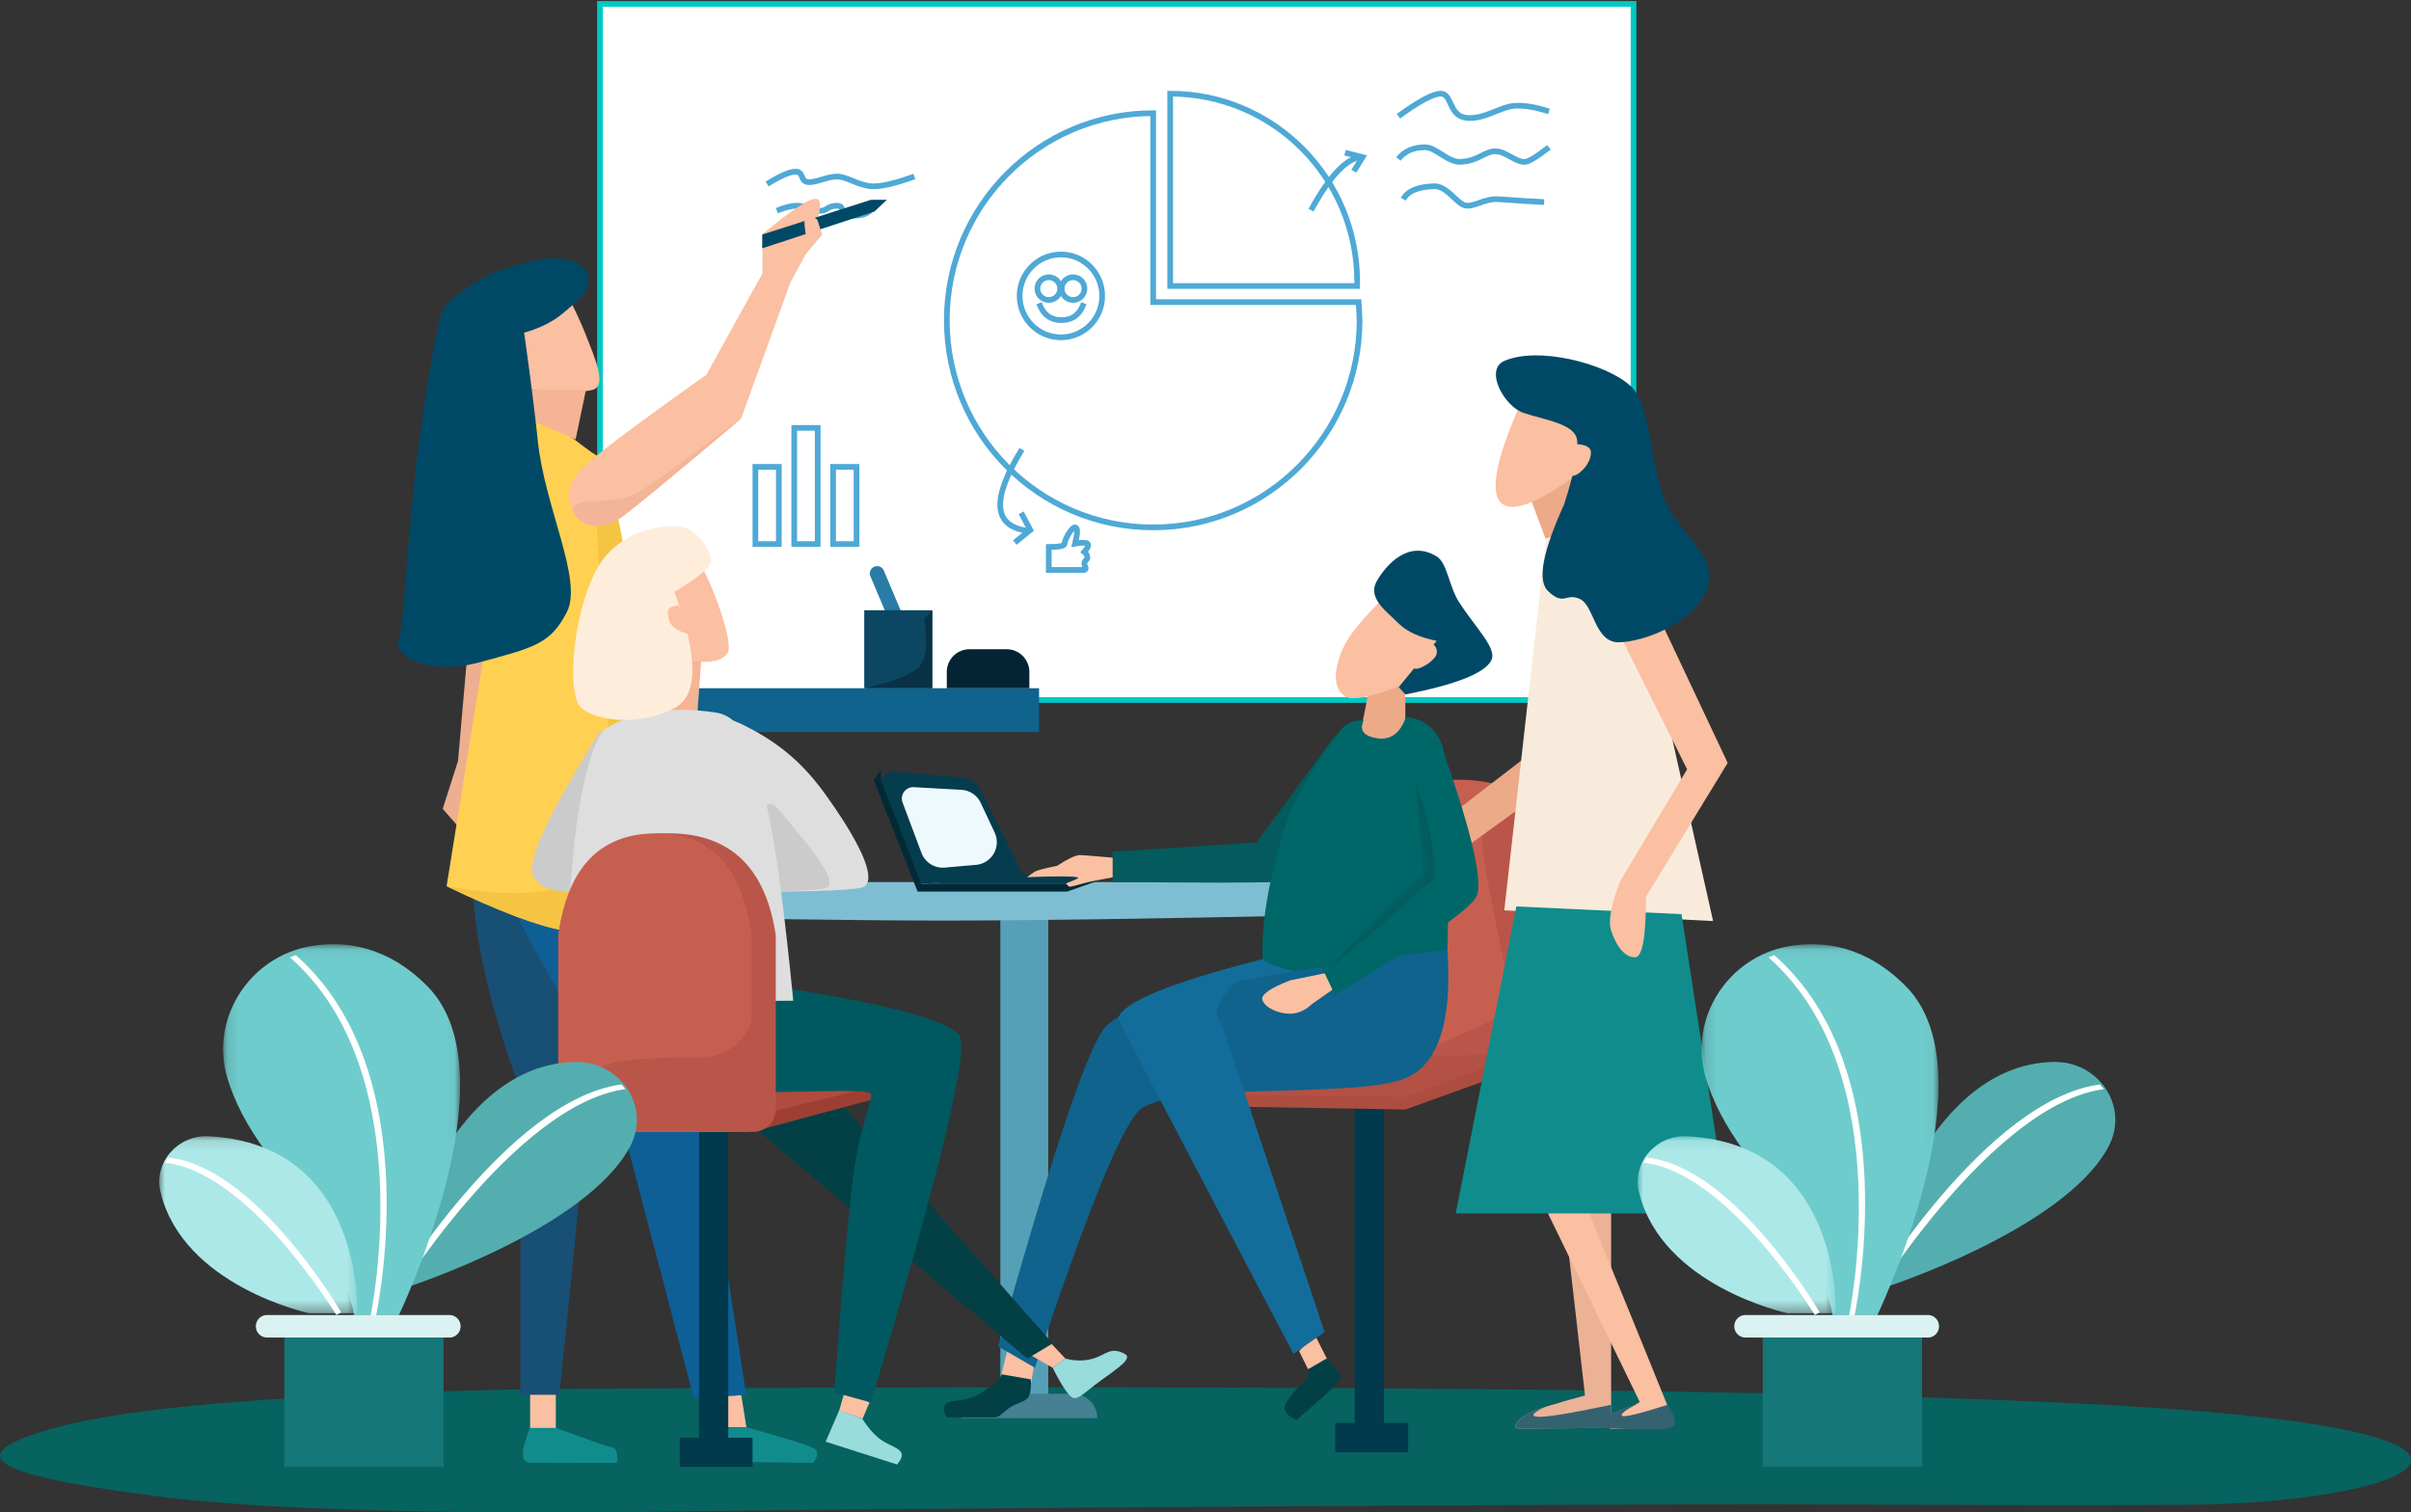 <svg xmlns="http://www.w3.org/2000/svg" xmlns:xlink="http://www.w3.org/1999/xlink" width="212" height="133" viewBox="0 0 212 133">
    <rect x="0" y="0" width="212" height="133" fill="#333333" stroke="none"/>
    <defs>
        <path id="a" d="M10.807.585c2.563 7.324 3.516 11.57 2.858 12.738-.657 1.167-4.796 4.032-12.417 8.593L0 19.286l9.167-8.167-1.835-8.147c-.115-.892.162-1.67.831-2.336.67-.666 1.55-.683 2.644-.051z"/>
        <path id="c" d="M.12.034h20.833v32.948H.121z"/>
        <path id="e" d="M0 .102h17.414v15.57H0z"/>
        <path id="g" d="M.12.034h20.833v32.948H.121z"/>
        <path id="i" d="M0 .102h17.414v15.57H0z"/>
    </defs>
    <g fill="none" fill-rule="evenodd">
        <path fill="#066360" d="M47.512 122.152c-21.414.39-35.541 1.502-42.382 3.338-10.26 2.754-3.918 4.438 8.343 6.05s32.838 1.562 48.012 1.358c15.173-.205 47.766-.443 76.578-.568 28.812-.125 34.533.125 54.16 0 19.626-.125 33.006-6.005-1.561-8.436-23.045-1.62-70.761-2.201-143.15-1.742z"/>
        <g transform="translate(46.53 .094)">
            <path fill="#FFF" stroke="#00C9C3" stroke-width=".5" d="M6.228.25h90.88v61.214H6.228z"/>
            <path fill="#297CA5" d="M30.345 49.744a.64.64 0 0 1 .84.34l2.753 6.51-1.18.502-2.753-6.51a.643.643 0 0 1 .34-.842z"/>
            <path fill="#0C4663" d="M29.464 53.571h5.978v6.857h-5.978z"/>
            <path fill="#083146" d="M34.74 54.333l.702-.762v6.858h-5.978c2.636-.585 4.257-1.228 4.862-1.927.606-.7.744-2.09.414-4.17z"/>
            <path stroke="#4FA9D6" stroke-width=".5" d="M19.892 40.964h2.062v6.786h-2.062zM23.308 37.536h2.062V47.75h-2.062zM26.724 40.964h2.062v6.786h-2.062zM20.923 16.09c1.164-.726 1.995-1.09 2.494-1.09.748 0 .392.836 1.08.917.687.08 1.708-.488 2.562-.488.854 0 1.865.768 3.02.857.768.059 2.032-.227 3.791-.857M21.777 18.436c.681-.29 1.271-.436 1.77-.436.749 0 1.26.355 1.947.436.687.08.69-.436 1.545-.436.854 0 .083.769 1.237.857.769.059 1.338-.082 1.708-.421"/>
            <path fill="#0F638D" d="M0 60.429h44.836v3.857H0z"/>
            <path fill="#042434" d="M38.723 57h3.259a2 2 0 0 1 2 2v1.429h-7.26V59a2 2 0 0 1 2-2z"/>
            <path stroke="#4FA9D6" stroke-width=".5" d="M54.87 46.286c10.023 0 18.148-8.155 18.148-18.215 0-.263-.028-.796-.085-1.598H54.87V9.857c-10.022 0-18.147 8.155-18.147 18.214 0 10.06 8.125 18.215 18.147 18.215z"/>
            <ellipse cx="46.757" cy="25.929" stroke="#4FA9D6" stroke-width=".5" rx="3.63" ry="3.643"/>
            <path stroke="#4FA9D6" stroke-width=".5" d="M56.365 25.059h16.44v-.378c0-9.134-7.36-16.538-16.44-16.538V25.059zM43.328 39.429c-2.73 4.424-2.53 6.812.6 7.165"/>
            <path stroke="#4FA9D6" stroke-width=".5" d="M43.261 45l.802 1.515L42.7 47.62M47.08 47.711c0-.298.572-1.425.925-1.425.235 0 .235.475 0 1.425.579-.106.94-.106 1.082 0 .142.106.053.35-.269.73.18.143.269.322.269.536 0 .135-.269.224-.269.504 0 .168.26.487 0 .545H45.69V48.01c.926 0 1.39-.1 1.39-.298z"/>
            <g stroke="#4FA9D6" stroke-width=".5">
                <path d="M76.434 10.128c1.812-1.323 3.052-1.985 3.72-1.985 1.001 0 .707 1.949 2.245 2.124 1.538.176 2.976-.958 4.218-1.054.828-.064 1.846.1 3.055.494M76.434 13.885c.532-.685 1.315-1.028 2.351-1.028.958 0 1.976 1.328 3.11 1.281 1.538-.063 2.075-.887 3-.925.986-.04 1.855 1.006 2.686.925.348-.033 1.045-.46 2.09-1.28M76.861 17.425c.389-.727 1.3-1.107 2.735-1.139 1.04-.023 1.857 1.324 2.564 1.64.757.338 1.78-.598 3.096-.501 1.696.125 3.025.207 3.989.248"/>
            </g>
            <ellipse cx="45.69" cy="25.286" stroke="#4FA9D6" stroke-width=".5" rx="1" ry="1"/>
            <ellipse cx="47.825" cy="25.286" stroke="#4FA9D6" stroke-width=".5" rx="1" ry="1"/>
            <path stroke="#4FA9D6" stroke-width=".5" d="M44.836 26.571c.353.992 1.01 1.487 1.973 1.487.962 0 1.616-.495 1.963-1.487M68.748 18.39c1.702-3.117 3.219-4.676 4.55-4.676"/>
            <path stroke="#4FA9D6" stroke-width=".5" d="M71.737 13.334l1.545.395-.772 1.233"/>
        </g>
        <g fill="#003A4C">
            <path d="M119.12 93.937v31.206h2.562V93.429M117.412 125.143h6.406v2.571h-6.406z"/>
        </g>
        <path fill="#B35144" d="M136.169 92.31l-12.58 4.388-18.251-.402 11.595-3.885"/>
        <path fill="#AC4D40" d="M136.169 93.037l-12.599 4.535-17.912-.299v-1.009l17.912.205 12.599-4.649z"/>
        <path fill="#C75F50" d="M119.547 72.262c1.566-2.364 4.32-3.592 8.261-3.685 3.942-.094 6.508 1.089 7.7 3.547l.66 20.41-16.62.138v-20.41z"/>
        <path fill="#B95649" d="M131.496 70.286c2.787-.31 4.145.907 4.075 3.65l.598 18.597c-7.252.317-10.834.363-10.747.139.424-1.099 7.438-2.813 7.255-4.68-.68-6.939-4.274-17.363-1.18-17.706z"/>
        <path fill="#56A0B7" d="M87.962 123.857h4.21V80.76h-4.21z"/>
        <path fill="#468193" d="M86.676 122.571h7.67c1.184 0 2.143.96 2.143 2.143H84.533c0-1.183.96-2.143 2.143-2.143z"/>
        <path fill="#7FBED2" d="M64.096 77.571h51.318v2.924c-14.386.307-25.184.461-32.394.461-7.209 0-17.807-.154-31.794-.461v-2.733l12.87-.19z"/>
        <path fill="#053D4E" d="M78.61 67.853l6.005.524a2 2 0 0 1 1.614 1.097l3.783 7.556-9.124.718-3.298-8.538a1 1 0 0 1 1.02-1.357z"/>
        <path fill="#EEF9FD" d="M80.357 69.226l4.18.232a2 2 0 0 1 1.699 1.148l1.224 2.608a2 2 0 0 1-1.638 2.842l-2.752.24a2 2 0 0 1-2.046-1.291l-1.659-4.43a1 1 0 0 1 .992-1.35z"/>
        <path fill="#053D4E" d="M90.012 76.906h6.365l-2.536.842H81.013"/>
        <path fill="#022A36" d="M77.469 68.58v-.866l-.652.865 3.864 9.825h13.16l2.536-.891v-.607l-2.536.842H81.013z"/>
        <path fill="#FBBFA1" d="M114.234 118.82l.786 1.594 1.913-.414-1.35-2.676"/>
        <path fill="#034045" d="M115.02 120.414c.09.454-.007.798-.292 1.03-.427.349-1.764 1.767-1.764 2.363 0 .398.342.753 1.028 1.066 2.28-1.94 3.542-3.094 3.788-3.461.246-.368-.136-1.013-1.147-1.936"/>
        <path fill="#FBBFA1" d="M48.873 122.571v3.029h-2.259v-3.029"/>
        <path fill="#118C8C" d="M48.873 125.571c2.918 1.072 4.567 1.643 4.948 1.715.38.071.523.523.427 1.356-4.235 0-6.78-.006-7.634-.017-.854-.01-.854-1.029 0-3.054"/>
        <path fill="#184F75" d="M51.548 66.94v28.927c0 3.003-.79 11.934-2.372 26.793H45.76V95.867c-2.847-7.64-4.27-14.219-4.27-19.74 0-5.52.397-9.324 1.191-11.413l8.867 2.226z"/>
        <path fill="#ECAF90" d="M45.992 38.571l-4.27 11.767-1.45 16.585-1.344 4.206 2.794 3.203.738-10.475"/>
        <path fill="#FBBFA1" d="M65.163 122.571l.468 2.94h-2.369l-.507-2.94z"/>
        <path fill="#118C8C" d="M65.618 125.511c3.434.96 5.393 1.565 5.876 1.817.483.253.483.69 0 1.314l-8.227-.107v-2.964l2.351-.06z"/>
        <path fill="#0E5F96" d="M44.92 64.714c-1.801 5.037-2.123 9.158-.965 12.363 1.158 3.205 4.37 9.084 9.636 17.637l7.428 28.29 4.6-.344-4.6-29.676-4.428-25.938"/>
        <path fill="#FBBFA1" d="M49.336 24.857c1.035 1.97 1.773 3.53 2.212 4.682.66 1.725 1.896 4.384.56 4.747-.89.242-3.006.22-6.348-.066-1.033-2.006-1.336-3.566-.91-4.681.426-1.116 1.921-2.676 4.486-4.682z"/>
        <path fill="#FFD052" d="M52.704 40.174c1.04.434 3.52 14.185 7.435 41.255-4.594.681-8.072.824-10.434.428-2.363-.396-5.84-1.704-10.435-3.925 3.97-24.708 6.134-38.14 6.49-40.293.535-3.23 5.382 1.885 6.944 2.535z"/>
        <path fill="#F4C442" d="M52.704 40.174c1.04.434 3.52 14.185 7.435 41.255-4.594.681-8.072.824-10.434.428-2.363-.396-5.84-1.704-10.435-3.925 7.284 1.327 11.762.481 13.434-2.538 2.508-4.53-1.562-35.87 0-35.22z"/>
        <g>
            <path fill="#FBBFA1" d="M51.157 41.216c.819-.901 4.47-3.655 10.954-8.26l4.93-8.91v-3.449c2.699-2.249 4.304-3.283 4.815-3.101.512.182.237 1.688-.823 4.52l-1.538 2.841-4.331 11.955c-6.657 5.623-10.325 8.627-11.005 9.013-1.02.578-2.915.759-3.67-.688-.755-1.447-.56-2.569.668-3.92z"/>
            <path fill="#F2B597" d="M55.286 43.654c1.094-.347 3.851-2.379 6.645-4.479.796-.598 1.873-1.385 3.233-2.363-6.657 5.623-10.325 8.627-11.005 9.013-1.02.578-2.915.759-3.67-.688-.755-1.447 2.551-.77 4.797-1.483z"/>
            <path fill="#004966" d="M67.026 20.624l9.555-3.053h1.404l-1.096 1.031-9.863 3.235z"/>
            <path fill="#FBBFA1" d="M69.588 21.86l1.266-1.221c-.157-.925-.157-1.488 0-1.69.157-.2.496-.074 1.016.381l.427 1.309-1.443 1.7"/>
        </g>
        <path fill="#F5B595" d="M51.523 34.286l-.907 4.351-4.002-1.714v-2.637"/>
        <path fill="#004966" d="M51.733 24.619c0 1.195-.85 1.75-2.19 2.895-.893.762-2.046 1.343-3.456 1.741.565 4.017.964 7.174 1.197 9.47.596 5.873 3.999 12.282 2.562 15.096-1.436 2.814-2.904 3.13-7.686 4.422-4.782 1.291-7.425-.765-7.139-1.72.618-2.064.792-10.016 1.768-17.193.721-5.308 1.427-9.926 2.072-11.816.334-.978 1.82-2.147 4.457-3.508 2.472-.861 4.275-1.292 5.41-1.292 1.701 0 3.005.71 3.005 1.905z"/>
        <g>
            <path fill="#ECAA88" d="M136.2 61.286l-2.389 5.56-7.858 6.065 1.063 2.946 7.577-5.473"/>
            <path fill="#ECB295" d="M137.397 105.468l1.973 17.253c-2.742.736-4.396 1.257-4.962 1.565-1.32.716-1.336 1.34-.9 1.34.718 0 3.438-.019 8.159-.055v-18.857l-4.27-1.246z"/>
            <path fill="#356270" d="M135.11 124.583c-1.006-.13 1.044-.947.693-.833-.68.22-1.144.4-1.395.536-1.32.716-1.336 1.34-.9 1.34.718 0 3.438-.019 8.159-.055v-2.03c-3.701.782-5.887 1.13-6.557 1.042z"/>
            <path fill="#FBBFA1" d="M136.116 106.714l8.069 16.577-1.86.995-.765.425v.94h3.917l1.42-1.365a3403.433 3403.433 0 0 0-7.005-17.175c-1.352-3.272-1.188-3.82.494-1.643"/>
            <path fill="#356270" d="M144.214 123.315c-2.053.722-3.202 1.188-3.449 1.4-.247.21-.373.496-.38.856 3.757.168 5.925.168 6.507 0 .58-.167.493-.844-.265-2.03-2.455.782-3.785 1.104-3.987.965-.203-.139.322-.536 1.574-1.191z"/>
            <path fill="#ECAA88" d="M134.408 43.387l1.565 4.184 4.413-1.178L138.16 42"/>
            <path fill="#F9EBDB" d="M135.948 47.342l-3.675 32.714 18.36.944-7.973-35.571z"/>
            <path fill="#118C8C" d="M133.335 79.714l-5.333 27h23.913l-4.056-26.324"/>
            <path fill="#FBBFA1" d="M144.733 51.857l7.182 15.234-7.182 11.766c0 3.555-.322 5.332-.965 5.332-.966 0-1.687-1.088-2.101-2.356-.276-.846-.01-2.296.797-4.352l5.885-9.83-6.682-13.356 3.066-2.438zM133.667 35.571c-2.324 5.258-2.776 8.213-1.355 8.866 1.42.652 4.567-1.065 9.44-5.152l-7.312-3.714"/>
            <path fill="#004966" d="M132.273 31.74c-1.764.777-.024 3.988 1.684 4.568 1.708.581 4.35.928 4.682 2.222.221.862-.144 2.797-1.097 5.805-1.902 4.181-2.378 6.729-1.426 7.643 1.426 1.37 1.571.109 2.82.703 1.247.594 1.291 3.847 3.421 3.803 2.13-.043 6.272-1.587 7.553-4.28 1.281-2.691-.853-3.957-2.94-7.138-2.086-3.181-1.45-9.19-3.63-11.155-2.181-1.966-8.115-3.472-11.067-2.171z"/>
            <path fill="#FBBFA1" d="M138.237 39.05c1.103-.016 1.655.235 1.655.755 0 .779-.624 1.537-1.176 1.889-.368.234-.888.234-1.56 0l1.081-2.643z"/>
        </g>
        <g>
            <path fill="#FBBFA1" d="M88.622 118.574l-.66 2.686 2.659.632.316-1.892z"/>
            <path fill="#034045" d="M88.08 120.857c-.109.37-.674.89-1.694 1.556-1.53 1-2.631.587-3.134.976-.336.26-.336.679 0 1.258h4.16c.58 0 .785-.512 1.55-.974.381-.23.96-.333 1.352-.673.262-.227.372-.792.328-1.695"/>
        </g>
        <g>
            <path fill="#FBBFA1" d="M97.915 75.429c-.115 0-2.823-.257-2.998-.236-.431.053-1.086.368-1.964.946-1.1.226-1.744.393-1.933.5-.189.108-.424.276-.706.504 2.425-.098 3.889-.098 4.393 0 .45.088-1.022.498-.963.57.07.083.222.265.296.263.327-.01.943-.239 1.74-.419.398-.09 1.11-.228 2.135-.414.543-1.143.543-1.714 0-1.714z"/>
            <path fill="#035B5D" d="M117.51 64.517l-7.027 9.577-12.647.803v2.66c8.178.083 12.702.083 13.572 0 .87-.082 1.65-.555 2.338-1.418"/>
        </g>
        <path fill="#136D9A" d="M110.988 84.36c-7.228 2.319-11.011 4.187-11.348 5.605-.336 1.418 2.007 1.418 7.03 0 5.274-1.775 8.208-3.05 8.804-3.822.595-.773-.9-1.367-4.486-1.783z"/>
        <path fill="#ECAA88" d="M120.327 60.92l-.563 2.828c-.56.849-.189 1.454 1.117 1.815 1.306.362 2.202-.313 2.69-2.022V60"/>
        <path fill="#FBBFA1" d="M122.151 52.116c-1.913 1.834-3.17 3.28-3.772 4.338-.903 1.588-1.51 4.07 0 4.832 1.007.507 4.364-.589 10.071-3.287.34-2.666.001-4.455-1.018-5.365-1.019-.91-2.78-1.083-5.28-.518z"/>
        <path fill="#006769" d="M126.816 65.542c.535 1.485.688 7.558.458 18.22-2.21 1.312-3.786 2-4.73 2.067-7.742.54-11.52-1.12-11.52-1.538 0-.368-.348-4.604 2.16-12.161.859-2.59 3.918-6.91 4.636-7.85.478-.628 1.177-.95 2.096-.966-.422.879-.036 1.414 1.156 1.606 1.192.192 2.043-.428 2.553-1.86 1.593.17 2.656.997 3.191 2.482z"/>
        <path fill="#0F638D" d="M127.27 83.505c.444 6.408-.826 10.197-3.81 11.368-4.474 1.757-20.938.189-23.394 2.878-1.638 1.793-4.659 9.303-9.063 22.53l-3.243-1.877c4.507-16.104 7.575-25.379 9.207-27.823 1.63-2.444 11.732-4.802 30.303-7.076z"/>
        <path fill="#136D9A" d="M110.988 84.36c-8.107 2.057-12.329 3.794-12.665 5.211-.019.078 5.12 9.907 15.414 29.488l2.736-1.917-9.075-27.175c-.56-.532-.56-1.236 0-2.11.56-.874 1.756-2.04 3.59-3.497z"/>
        <path fill="#004966" d="M121.059 51.107c-.85 1.484.85 2.651 1.93 3.726.72.717 1.833 1.225 3.34 1.523l-3.34 4.069.593.647c4.488-.882 7.008-1.888 7.558-3.02.51-1.049-1.417-2.872-2.852-5.108-.885-1.38-1.023-3.44-1.96-4.012-2.453-1.5-4.419.692-5.27 2.175z"/>
        <path fill="#FBBFA1" d="M125.39 56.254c.763.34 1.07.773.92 1.297-.096.341-.753.95-1.547 1.223-.283.097-.72-.011-1.31-.325l1.938-2.195z"/>
        <g>
            <path fill="#F5B595" d="M61.676 57.832l-.362 4.965H56.35L57.652 57"/>
            <path fill="#FBBFA1" d="M63.975 57.429c-.92 1.318-3.797.957-8.63-1.082 2.086-5.099 3.532-8.009 4.339-8.73 1.209-1.08 5.096 8.66 4.291 9.812z"/>
            <path fill="#DEDEDE" d="M60.556 63.955c1.024-1.213 2.645-1.27 4.864-.172 3.33 1.648 5.388 3.597 7.229 6.173 1.841 2.575 4.624 6.888 3.409 7.98-.364.327-3.91.49-10.638.493l-4.864-14.474z"/>
            <path fill="#CBCBCB" d="M68.455 71.164c1.866 2.31 5.108 5.822 4.38 6.816-.219.298-3.173.447-8.863.449 1.744-6.385 3.239-8.806 4.483-7.265z"/>
            <path fill="#FBBFA1" d="M92.369 118.086l1.315 1.39-1.125.805-1.914-1.098z"/>
            <path fill="#99DCDC" d="M93.684 119.476c.846.222 1.656.222 2.43 0 1.162-.333 1.506-1.084 2.784-.417.737.386-.586 1.247-2.157 2.385-1.15.833-1.906 1.654-2.386 1.484-.374-.132-.973-1.014-1.796-2.647"/>
            <path fill="#034045" d="M66.172 88.286l26.387 29.858-2.219 1.332L59.3 93.217z"/>
            <path fill="#AF4C3E" d="M66.599 93.857h17.546l-17.546 4.335"/>
            <path fill="#9C3F32" d="M66.599 98.063v1.35l17.309-4.653v-.903z"/>
            <path fill="#FBBFA1" d="M76.457 123.333l-.61 1.435-2.057-.718.534-1.853"/>
            <path fill="#99DCDC" d="M75.822 124.768c.442.691.896 1.236 1.363 1.636.7.599 1.66.822 1.995 1.237.224.276.121.658-.307 1.145l-6.268-2.003 1.185-2.76 2.032.745z"/>
            <path fill="#005960" d="M54.588 94.91c4.527 2.28 21.99.348 21.99 1.332 0 .985-.767 2.546-1.358 5.821-.394 2.183-1.016 8.977-1.868 20.382l3.225.888c6.149-20.53 8.73-31.305 7.744-32.33-1.478-1.535-7.084-2.754-15.003-4.085-2.752-.462-8.62-.462-17.604 0 .734 4.733 1.692 7.397 2.874 7.992z"/>
            <path fill="#CBCBCB" d="M52.784 64.28C48.12 71.711 46.169 76 46.93 77.142c1.164 1.745 4.529 1.745 10.097 0-.871-4.437-1.761-7.676-2.67-9.717-.909-2.04-1.434-3.09-1.574-3.147z"/>
            <path fill="#DEDEDE" d="M53.315 64.041c1.664-1.094 5.144-2.074 9.642-1.378 2.98.462 3.821 4.998 4.77 9.691.631 3.13 1.307 8.346 2.025 15.65l-20.234.145c.429-7.764.807-12.854 1.135-15.271.833-6.139 1.98-8.388 2.662-8.837z"/>
            <path fill="#FFEDDC" d="M62.533 49.356c0 .491-1.078 1.393-3.232 2.707 2.11 5.705 2.11 9.107 0 10.207-3.166 1.65-6.832 1.108-8.172 0-1.34-1.108-.8-8.1 1.27-12.087 2.07-3.985 6.971-4.265 8.12-3.674 1.15.592 2.014 2.112 2.014 2.847z"/>
            <path fill="#FBBFA1" d="M59.647 53.22l1.268 2.615c-1.189-.22-1.877-.638-2.066-1.258-.107-.351-.232-.833 0-1.071.118-.121.384-.217.798-.286z"/>
            <g fill="#003A4C">
                <path d="M61.474 98.175v28.254h2.562V97.714M59.766 126.429h6.406V129h-6.406z"/>
            </g>
            <path fill="#B95649" d="M49.091 82.257c.902-5.923 4.089-8.913 9.561-8.97 5.473-.058 8.66 2.932 9.562 8.97V97.54a2 2 0 0 1-2 2H51.09a2 2 0 0 1-2-2V82.257z"/>
            <path fill="#C75F50" d="M49.091 82.257c.801-5.923 3.632-8.913 8.494-8.97 4.861-.058 7.693 2.932 8.494 8.97V97.54a2 2 0 0 1-2 2H51.09a2 2 0 0 1-2-2V82.257z"/>
            <path fill="#B95649" d="M61.474 93c3.924 0 5.886-3.581 5.886-10.743V97.54a2 2 0 0 1-2 2H52.092a2 2 0 0 1-1.896-2.637l.2-.604C51.45 93.087 55.59 93 61.474 93z"/>
        </g>
        <path fill="#FBBFA1" d="M116.888 85.507l-3.462.71c-1.768.691-2.574 1.266-2.419 1.725.234.688 1.379 1.205 2.42 1.205.693 0 1.342-.287 1.948-.861l2.136-1.495"/>
        <g>
            <g transform="translate(116.131 65.571)">
                <mask id="b" fill="#fff">
                    <use xlink:href="#a"/>
                </mask>
                <use fill="#006769" xlink:href="#a"/>
                <path fill="#035B5D" d="M8.356 3.15a32.866 32.866 0 0 1 1.066 3.587c.245 1.074.463 2.675.654 4.806-1.18 1.062-2.431 2.184-3.754 3.366s-3.316 2.857-5.98 5.027l5.579-5.818 3.053-2.974-.618-7.995z" mask="url(#b)"/>
            </g>
        </g>
        <g>
            <path fill="#54AEAF" d="M35.871 113.172s15.593-5.054 19.511-12.296c1.889-3.49-.791-7.565-4.809-7.488-11.748.226-16.073 18.578-16.073 18.578l1.371 1.206z"/>
            <path fill="#FFF" d="M34.421 114.656l-.421-.243c.437-.724 10.65-17.718 20.651-19.047l.349.412c-9.768 1.298-20.473 18.703-20.579 18.878"/>
            <g transform="translate(19.5 83)">
                <mask id="d" fill="#fff">
                    <use xlink:href="#c"/>
                </mask>
                <path fill="#6FCCCD" d="M4.042 18.498C2.168 15.99 1.079 13.76.499 11.827-1.075 6.579 2.435 1.124 7.83.205 10.857-.31 14.59.19 18.103 3.754c7.718 7.836-2.68 29.228-2.68 29.228H11.67s-.141-4.463-7.628-14.484" mask="url(#d)"/>
            </g>
            <g transform="translate(14 99.817)">
                <mask id="f" fill="#fff">
                    <use xlink:href="#e"/>
                </mask>
                <path fill="#ADE8E8" d="M13.181 15.671S2.116 13.307.11 5.005C-.516 2.422 1.635-.028 4.338.107 18.04.792 17.409 15.671 17.409 15.671h-4.228z" mask="url(#f)"/>
            </g>
            <path fill="#FFF" d="M32.981 116.14l-.457-.109c.05-.214 4.627-21.595-7.024-31.838l.505-.204c11.867 10.433 7.026 31.934 6.976 32.15M29.582 115.645c-.077-.126-7.714-12.648-15.082-13.393l.273-.456c7.613.769 14.915 13.084 15.227 13.609l-.418.24z"/>
            <path fill="#157778" d="M25 129h14v-12.86H25z"/>
            <path fill="#DBF2F2" d="M39.53 117.624H23.47a.983.983 0 0 1-.971-.99c0-.544.437-.989.971-.989H39.53c.534 0 .97.445.97.99 0 .544-.436.989-.97.989"/>
        </g>
        <g>
            <path fill="#54AEAF" d="M165.871 113.172s15.593-5.054 19.511-12.296c1.889-3.49-.791-7.565-4.809-7.488-11.748.226-16.073 18.578-16.073 18.578l1.371 1.206z"/>
            <path fill="#FFF" d="M164.421 114.656l-.421-.243c.437-.724 10.65-17.718 20.651-19.047l.349.412c-9.768 1.298-20.473 18.703-20.579 18.878"/>
            <g transform="translate(149.5 83)">
                <mask id="h" fill="#fff">
                    <use xlink:href="#g"/>
                </mask>
                <path fill="#6FCCCD" d="M4.042 18.498C2.168 15.99 1.079 13.76.499 11.827-1.075 6.579 2.435 1.124 7.83.205 10.857-.31 14.59.19 18.103 3.754c7.718 7.836-2.68 29.228-2.68 29.228H11.67s-.141-4.463-7.628-14.484" mask="url(#h)"/>
            </g>
            <g transform="translate(144 99.817)">
                <mask id="j" fill="#fff">
                    <use xlink:href="#i"/>
                </mask>
                <path fill="#ADE8E8" d="M13.181 15.671S2.116 13.307.11 5.005C-.516 2.422 1.635-.028 4.338.107 18.04.792 17.409 15.671 17.409 15.671h-4.228z" mask="url(#j)"/>
            </g>
            <path fill="#FFF" d="M162.981 116.14l-.457-.109c.05-.214 4.627-21.595-7.024-31.838l.505-.204c11.867 10.433 7.026 31.934 6.976 32.15M159.582 115.645c-.077-.126-7.714-12.648-15.082-13.393l.273-.456c7.613.769 14.915 13.084 15.227 13.609l-.418.24z"/>
            <path fill="#157778" d="M155 129h14v-12.86h-14z"/>
            <path fill="#DBF2F2" d="M169.53 117.624H153.47a.983.983 0 0 1-.971-.99c0-.544.437-.989.971-.989h16.059c.534 0 .97.445.97.99 0 .544-.436.989-.97.989"/>
        </g>
    </g>
</svg>
